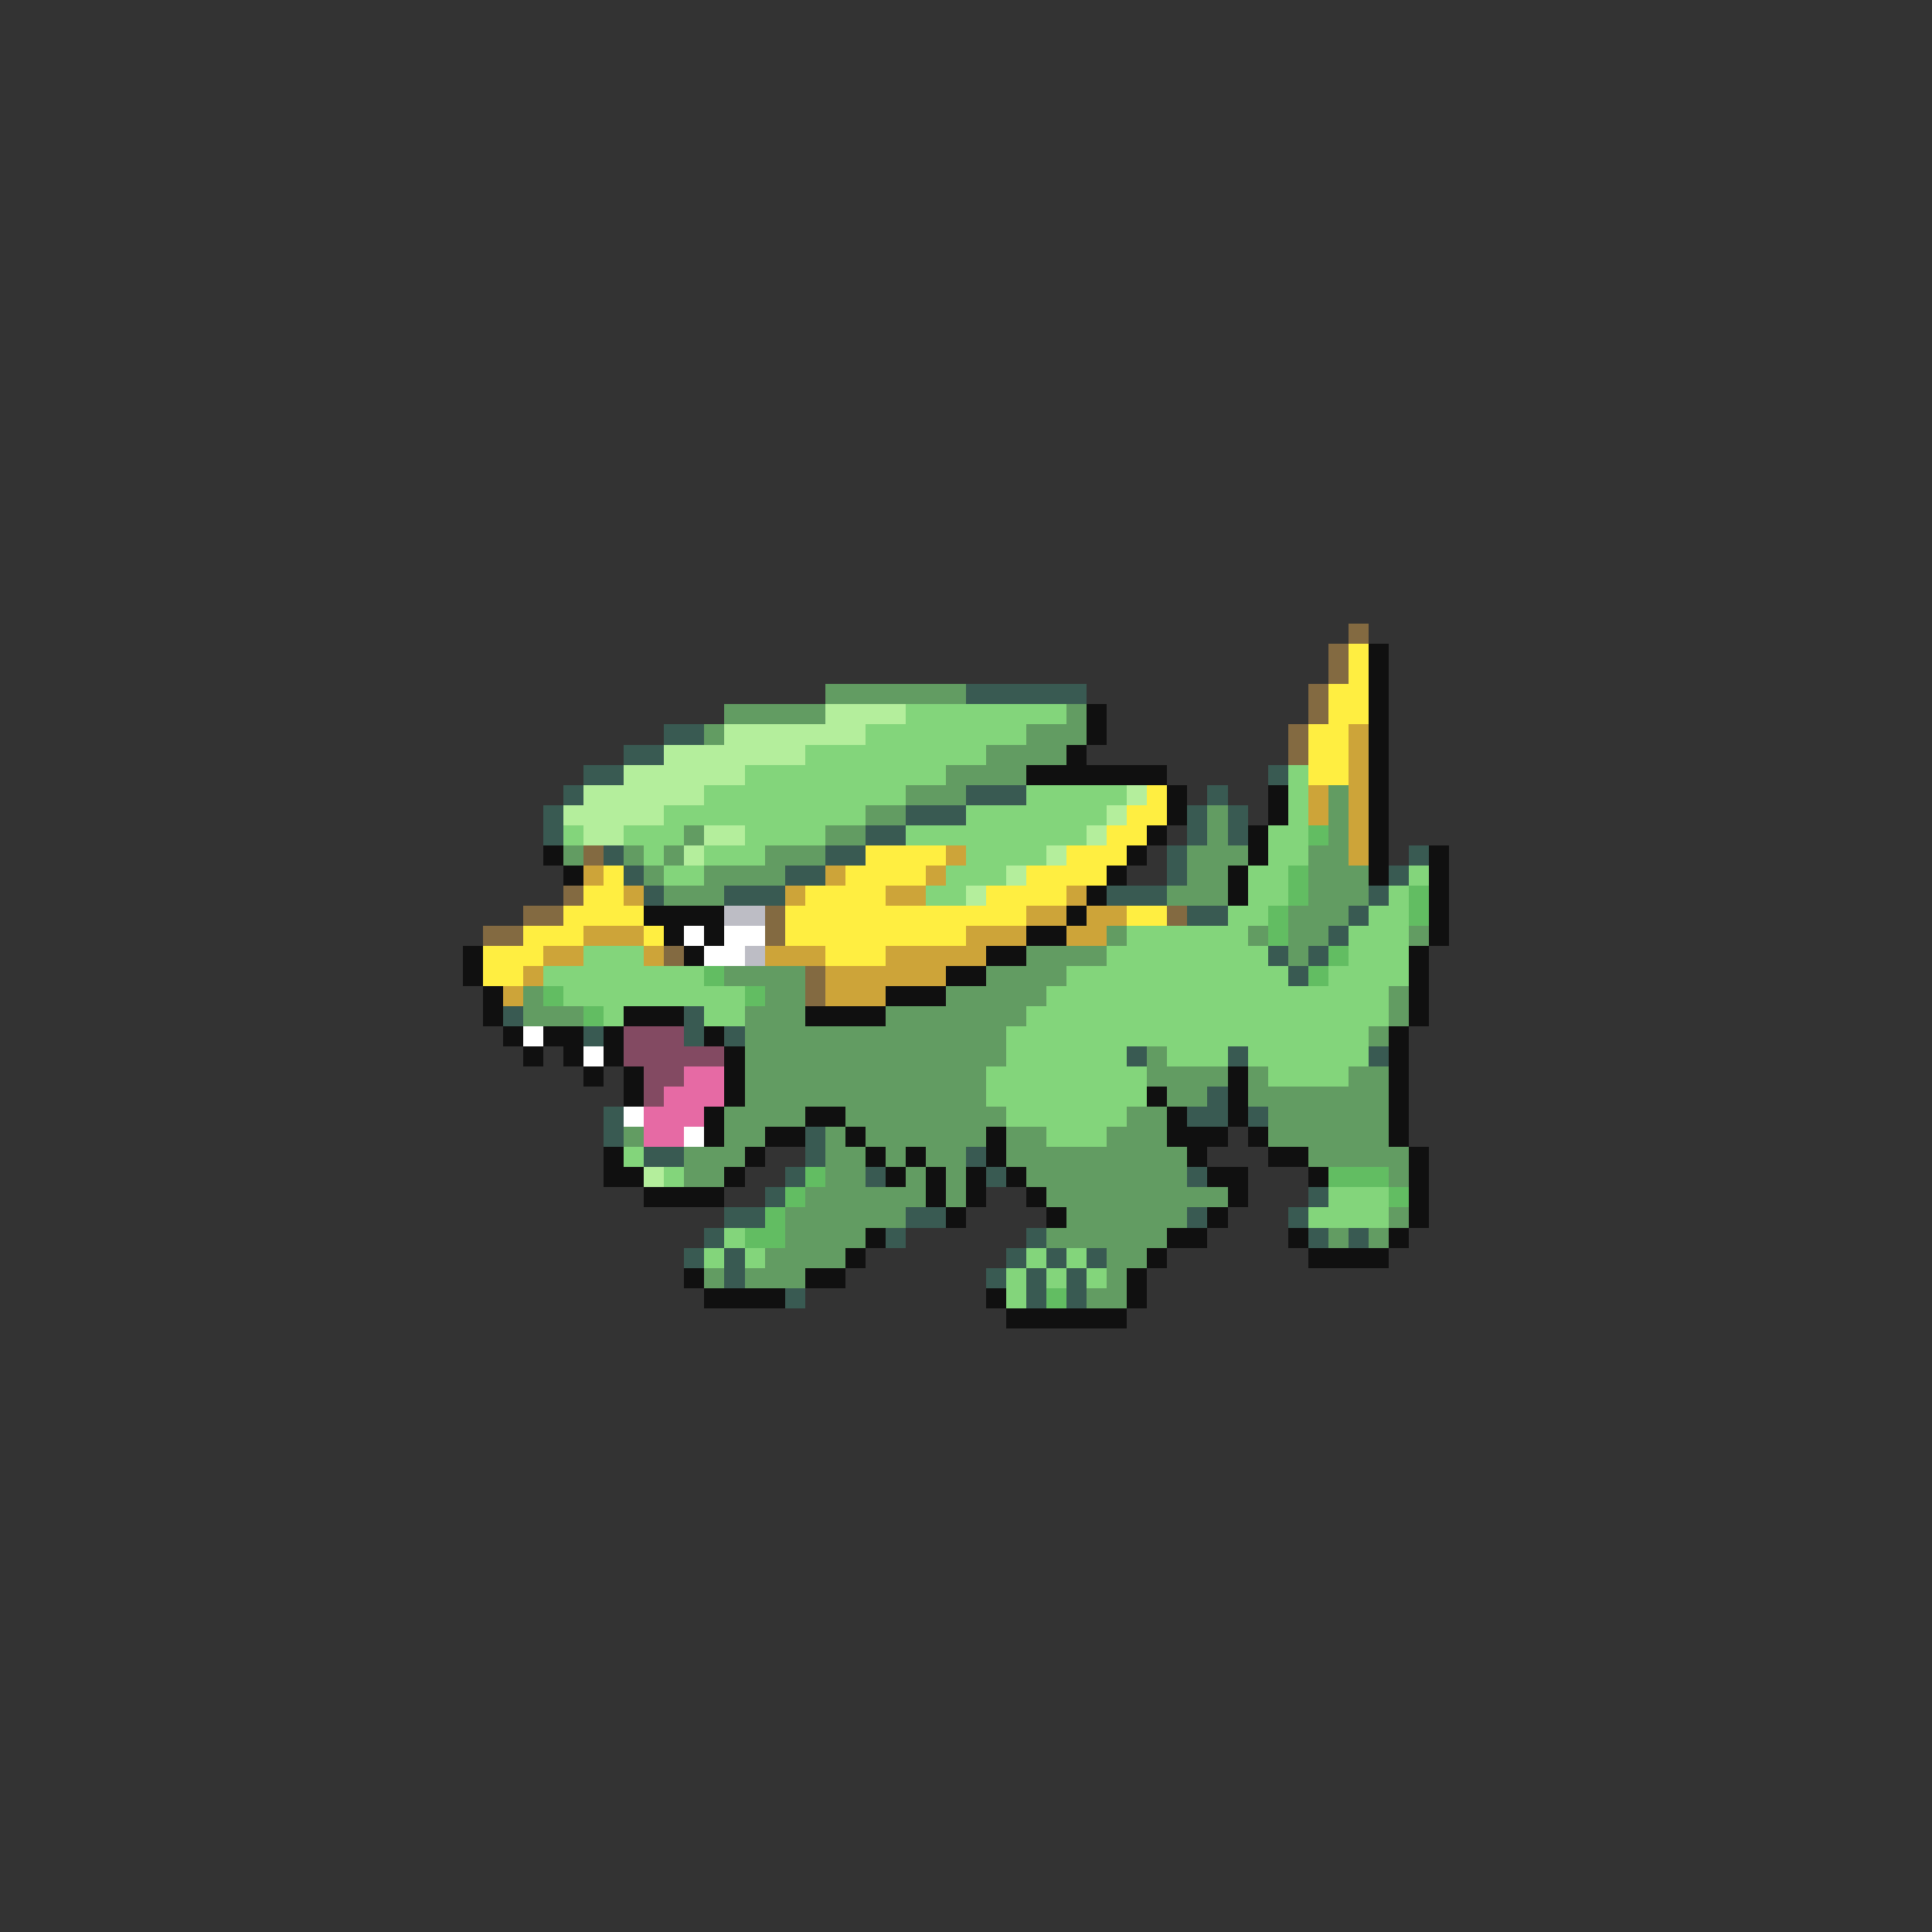 <svg xmlns="http://www.w3.org/2000/svg" viewBox="0 -0.5 96 96" shape-rendering="crispEdges">
<rect x="0" y="-0.5" width="96" height="96" fill="#333333" stroke="none"/>
<path stroke="#836a41" d="M67 31h1M66 32h1M66 33h1M65 34h1M65 35h1M64 36h1M64 37h1M29 42h1M28 44h1M26 45h2M38 45h1M58 45h1M24 46h2M38 46h1M33 47h1M40 48h1M40 49h1" />
<path stroke="#ffee41" d="M67 32h1M67 33h1M66 34h2M66 35h2M65 36h2M65 37h2M65 38h2M57 39h1M56 40h2M55 41h2M43 42h4M53 42h3M30 43h1M42 43h4M51 43h4M29 44h2M40 44h4M49 44h4M28 45h4M39 45h12M56 45h2M26 46h3M32 46h1M39 46h9M24 47h3M41 47h3M24 48h2" />
<path stroke="#101010" d="M68 32h1M68 33h1M68 34h1M54 35h1M68 35h1M54 36h1M68 36h1M53 37h1M68 37h1M51 38h7M68 38h1M58 39h1M63 39h1M68 39h1M58 40h1M63 40h1M68 40h1M57 41h1M62 41h1M68 41h1M27 42h1M56 42h1M62 42h1M68 42h1M71 42h1M28 43h1M55 43h1M61 43h1M68 43h1M71 43h1M54 44h1M61 44h1M71 44h1M32 45h4M53 45h1M71 45h1M33 46h1M35 46h1M51 46h2M71 46h1M23 47h1M34 47h1M49 47h2M70 47h1M23 48h1M47 48h2M70 48h1M24 49h1M44 49h3M70 49h1M24 50h1M31 50h3M40 50h4M70 50h1M25 51h1M27 51h2M30 51h1M35 51h1M69 51h1M26 52h1M28 52h1M30 52h1M36 52h1M69 52h1M29 53h1M31 53h1M36 53h1M61 53h1M69 53h1M31 54h1M36 54h1M57 54h1M61 54h1M69 54h1M35 55h1M40 55h2M58 55h1M61 55h1M69 55h1M35 56h1M38 56h2M42 56h1M49 56h1M58 56h3M62 56h1M69 56h1M30 57h1M37 57h1M43 57h1M45 57h1M49 57h1M59 57h1M63 57h2M70 57h1M30 58h2M36 58h1M44 58h1M46 58h1M48 58h1M50 58h1M60 58h2M65 58h1M70 58h1M32 59h4M46 59h1M48 59h1M51 59h1M61 59h1M70 59h1M47 60h1M52 60h1M60 60h1M70 60h1M43 61h1M58 61h2M64 61h1M69 61h1M42 62h1M57 62h1M65 62h4M34 63h1M40 63h2M56 63h1M35 64h4M49 64h1M56 64h1M50 65h6" />
<path stroke="#629c62" d="M41 34h7M36 35h5M53 35h1M35 36h1M51 36h3M49 37h4M47 38h4M45 39h3M66 39h1M43 40h2M60 40h1M66 40h1M34 41h1M41 41h2M60 41h1M66 41h1M28 42h1M31 42h1M33 42h1M38 42h3M59 42h3M65 42h2M32 43h1M35 43h4M59 43h2M65 43h3M33 44h3M58 44h3M65 44h3M64 45h3M55 46h1M62 46h1M64 46h2M70 46h1M51 47h4M64 47h1M36 48h4M49 48h4M26 49h1M38 49h2M47 49h5M69 49h1M26 50h3M37 50h3M44 50h7M69 50h1M37 51h13M68 51h1M37 52h13M57 52h1M37 53h12M57 53h4M62 53h1M67 53h2M37 54h12M58 54h2M62 54h7M36 55h4M42 55h8M56 55h2M63 55h6M31 56h1M36 56h2M41 56h1M43 56h6M50 56h2M55 56h3M63 56h6M34 57h3M41 57h2M44 57h1M46 57h2M50 57h9M65 57h5M34 58h2M41 58h2M45 58h1M47 58h1M51 58h8M69 58h1M40 59h6M47 59h1M52 59h9M39 60h6M53 60h6M69 60h1M39 61h4M52 61h6M66 61h1M68 61h1M38 62h4M55 62h2M35 63h1M37 63h3M55 63h1M54 64h2" />
<path stroke="#395a52" d="M48 34h6M33 36h2M31 37h2M29 38h2M63 38h1M28 39h1M48 39h3M60 39h1M27 40h1M45 40h3M59 40h1M61 40h1M27 41h1M43 41h2M59 41h1M61 41h1M30 42h1M41 42h2M58 42h1M70 42h1M31 43h1M39 43h2M58 43h1M69 43h1M32 44h1M36 44h3M55 44h3M68 44h1M59 45h2M67 45h1M66 46h1M63 47h1M65 47h1M64 48h1M25 50h1M34 50h1M29 51h1M34 51h1M36 51h1M56 52h1M61 52h1M68 52h1M60 54h1M30 55h1M59 55h2M62 55h1M30 56h1M40 56h1M32 57h2M40 57h1M48 57h1M39 58h1M43 58h1M49 58h1M59 58h1M38 59h1M65 59h1M36 60h2M45 60h2M59 60h1M64 60h1M35 61h1M44 61h1M51 61h1M65 61h1M67 61h1M34 62h1M36 62h1M50 62h1M52 62h1M54 62h1M36 63h1M49 63h1M51 63h1M53 63h1M39 64h1M51 64h1M53 64h1" />
<path stroke="#b4ee9c" d="M41 35h4M36 36h7M33 37h7M31 38h6M29 39h6M56 39h1M28 40h5M55 40h1M29 41h2M35 41h2M54 41h1M34 42h1M52 42h1M50 43h1M48 44h1M32 58h1" />
<path stroke="#83d57b" d="M45 35h8M43 36h8M40 37h9M37 38h10M64 38h1M35 39h10M51 39h5M64 39h1M33 40h10M48 40h7M64 40h1M28 41h1M31 41h3M37 41h4M45 41h9M63 41h2M32 42h1M35 42h3M48 42h4M63 42h2M33 43h2M47 43h3M62 43h2M70 43h1M46 44h2M62 44h2M69 44h1M61 45h2M68 45h2M56 46h6M67 46h3M29 47h3M55 47h8M67 47h3M27 48h8M53 48h11M66 48h4M28 49h9M52 49h17M30 50h1M35 50h2M51 50h18M50 51h18M50 52h6M58 52h3M62 52h6M49 53h8M63 53h4M49 54h8M50 55h6M52 56h3M31 57h1M33 58h1M66 59h3M65 60h4M36 61h1M35 62h1M37 62h1M51 62h1M53 62h1M50 63h1M52 63h1M54 63h1M50 64h1" />
<path stroke="#cda439" d="M67 36h1M67 37h1M67 38h1M65 39h1M67 39h1M65 40h1M67 40h1M67 41h1M47 42h1M67 42h1M29 43h1M41 43h1M46 43h1M31 44h1M39 44h1M44 44h2M53 44h1M51 45h2M54 45h2M29 46h3M48 46h3M53 46h2M27 47h2M32 47h1M38 47h3M44 47h5M26 48h1M41 48h6M25 49h1M41 49h3" />
<path stroke="#62bd62" d="M65 41h1M64 43h1M64 44h1M70 44h1M63 45h1M70 45h1M63 46h1M66 47h1M35 48h1M65 48h1M27 49h1M37 49h1M29 50h1M40 58h1M66 58h3M39 59h1M69 59h1M38 60h1M37 61h2M52 64h1" />
<path stroke="#bdbdc5" d="M36 45h2M37 47h1" />
<path stroke="#ffffff" d="M34 46h1M36 46h2M35 47h2M26 51h1M29 52h1M31 55h1M34 56h1" />
<path stroke="#834a62" d="M31 51h3M31 52h5M32 53h2M32 54h1" />
<path stroke="#e66aa4" d="M34 53h2M33 54h3M32 55h3M32 56h2" />
</svg>